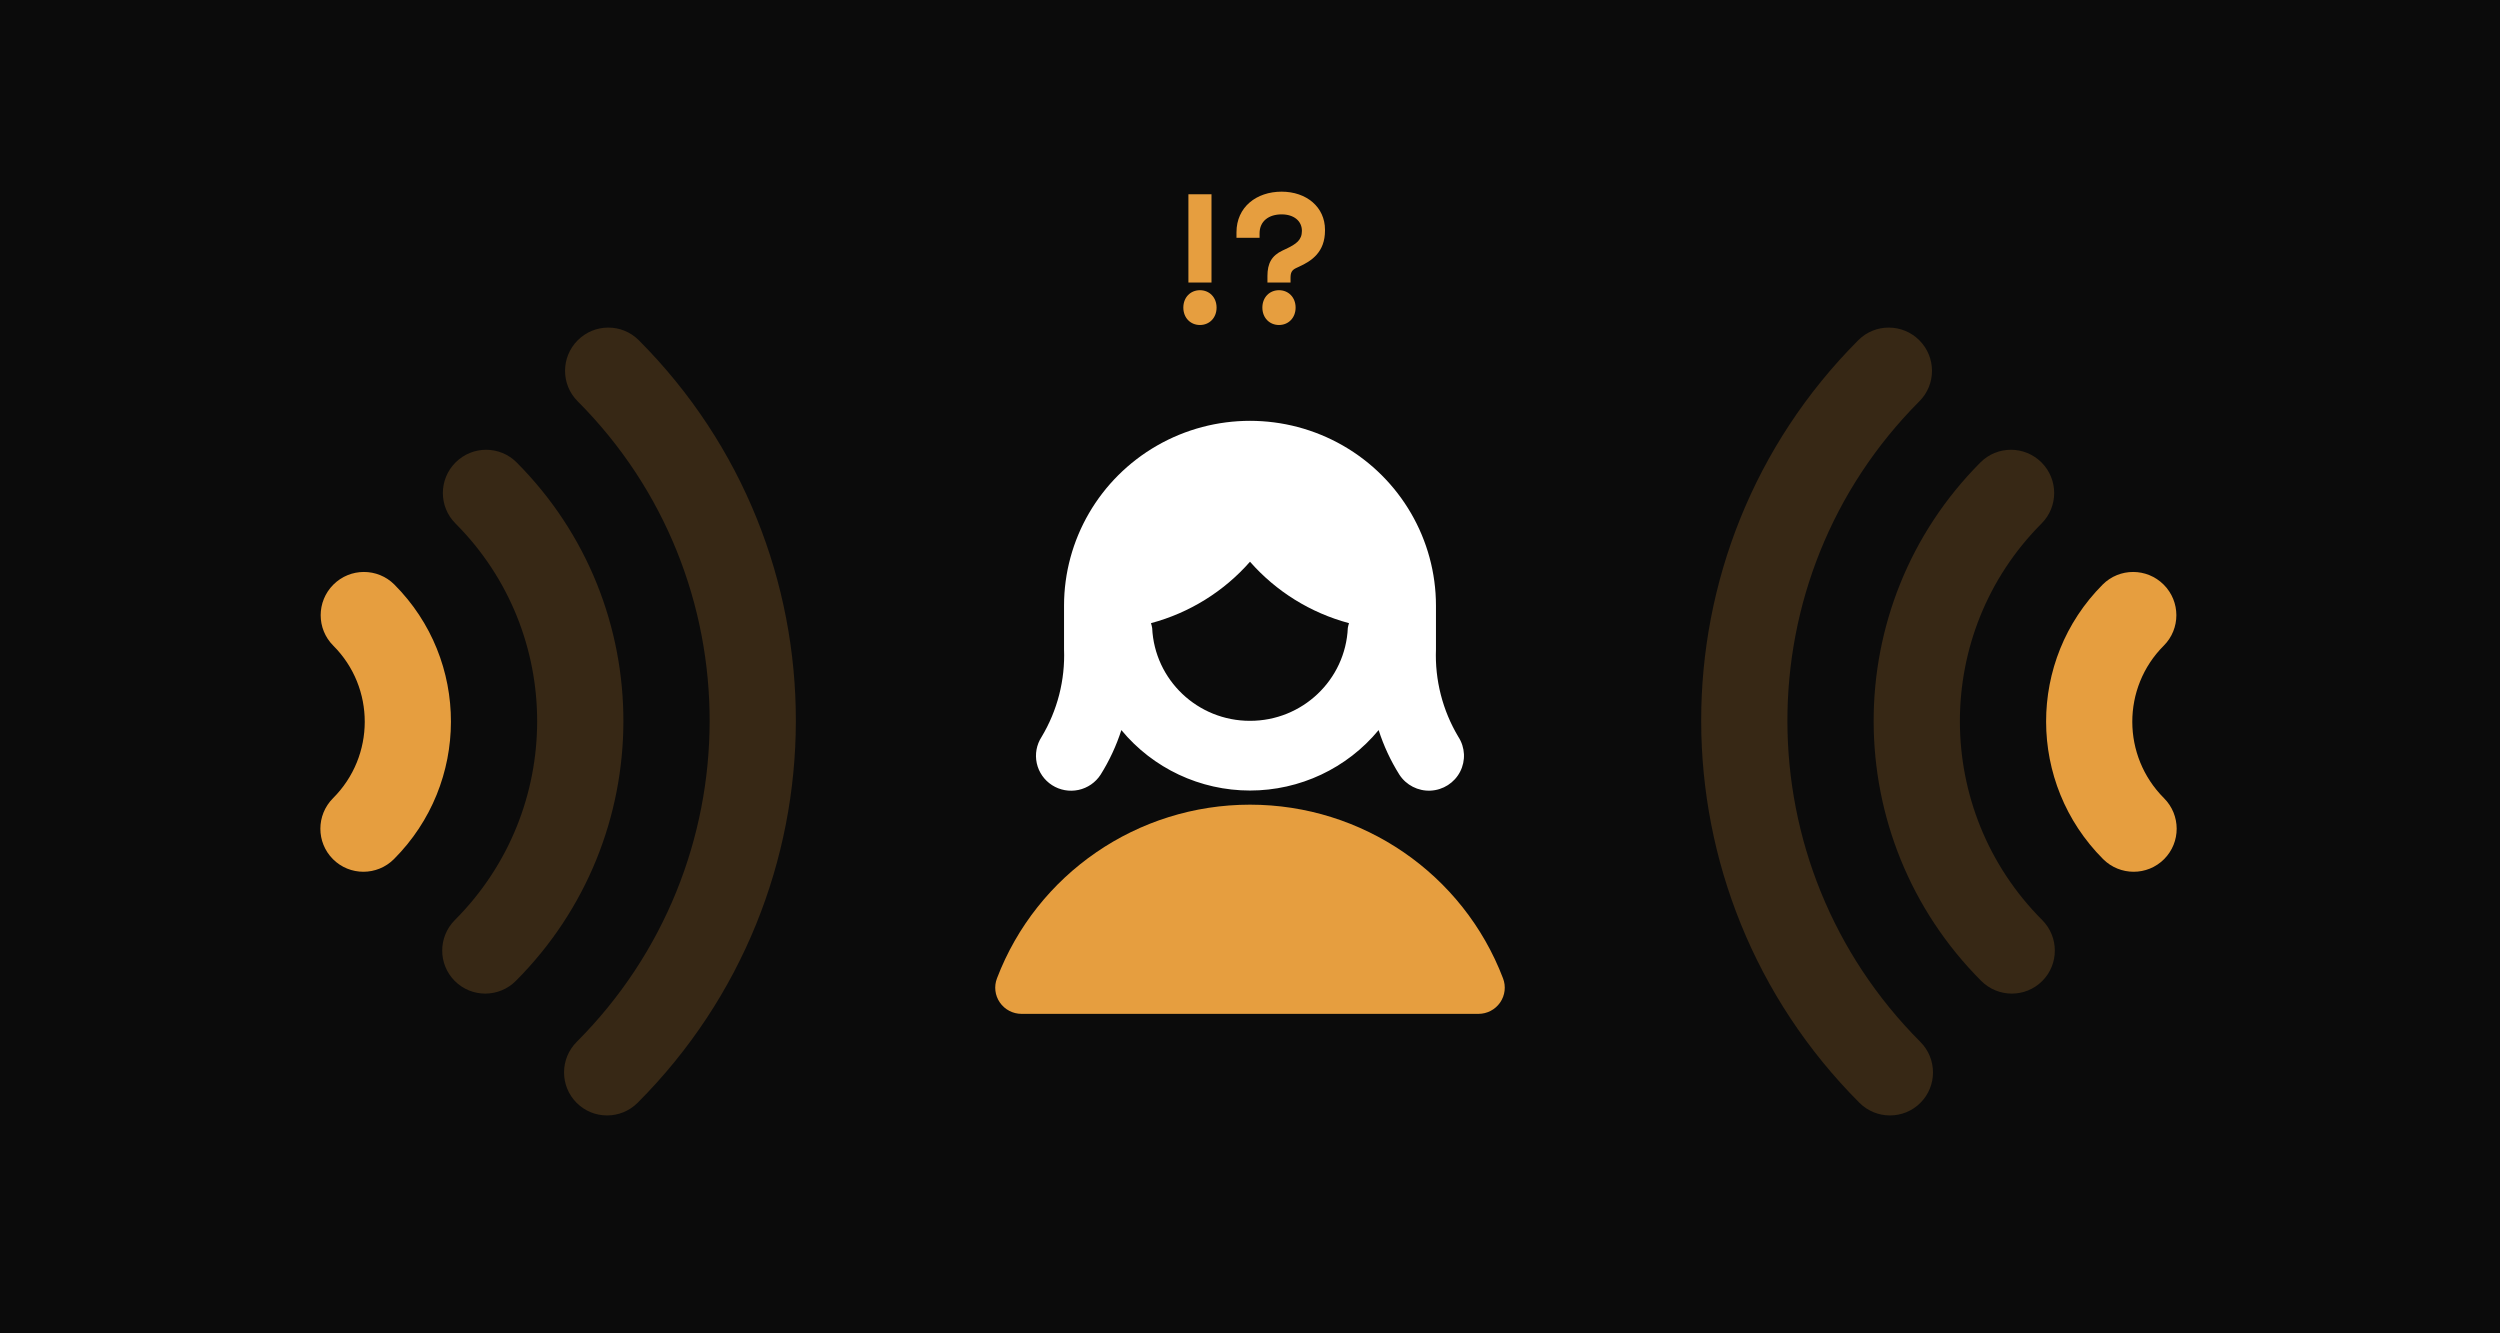 <?xml version="1.0" encoding="UTF-8"?>
<svg width="300px" height="160px" viewBox="0 0 300 160" version="1.1" xmlns="http://www.w3.org/2000/svg" xmlns:xlink="http://www.w3.org/1999/xlink">
    <!-- Generator: Sketch 61.2 (89653) - https://sketch.com -->
    <title>DDef5 Copy 3</title>
    <desc>Created with Sketch.</desc>
    <g id="DDef5-Copy-3" stroke="none" stroke-width="1" fill="none" fill-rule="evenodd">
        <rect fill="#0B0B0B" x="0" y="0" width="300" height="160"></rect>
        <path d="M145.38,33.901 L145.38,23.308 L142.609,23.308 L142.609,33.901 L145.38,33.901 Z M143.994,39 C145.128,39 145.989,38.143 145.989,36.912 C145.989,35.681 145.128,34.824 143.994,34.824 C142.861,34.824 142,35.681 142,36.912 C142,38.143 142.861,39 143.994,39 Z M154.864,33.901 L154.864,33.33 C154.864,32.692 155.032,32.407 155.536,32.165 L155.914,31.989 C157.405,31.308 159,30.253 159,27.659 L159,27.571 C159,24.846 156.775,23 153.794,23 C150.771,23 148.377,24.846 148.377,27.879 L148.377,28.538 L151.148,28.538 L151.148,28.011 C151.148,26.516 152.282,25.725 153.794,25.725 C155.263,25.725 156.229,26.516 156.229,27.703 C156.229,28.802 155.557,29.286 154.297,29.879 L153.92,30.055 C152.597,30.67 152.093,31.615 152.093,33.11 L152.093,33.901 L154.864,33.901 Z M153.479,39 C154.612,39 155.473,38.143 155.473,36.912 C155.473,35.681 154.612,34.824 153.479,34.824 C152.345,34.824 151.484,35.681 151.484,36.912 C151.484,38.143 152.345,39 153.479,39 Z" id="!?" fill="#E69E3F" fill-rule="nonzero"></path>
        <g id="Group" transform="translate(119, 50)" fill-rule="nonzero">
            <g id="Bold" transform="translate(0, 0.5)">
                <path d="M7.248,43.719 C8.188,44.321 9.33,44.527 10.422,44.291 C11.514,44.056 12.467,43.398 13.072,42.463 C14.122,40.788 14.959,38.99 15.564,37.109 C19.358,41.702 25.022,44.364 31,44.364 C36.978,44.364 42.642,41.702 46.436,37.109 C47.039,38.99 47.876,40.789 48.928,42.463 C49.744,43.72 51.172,44.449 52.674,44.376 C54.177,44.302 55.526,43.437 56.213,42.107 C56.9,40.777 56.822,39.183 56.006,37.926 C54.108,34.752 53.174,31.1 53.316,27.41 L53.316,22.186 C53.316,14.26 49.062,6.936 42.158,2.972 C35.253,-0.991 26.747,-0.991 19.842,2.972 C12.938,6.936 8.684,14.26 8.684,22.186 L8.684,27.41 C8.828,31.102 7.892,34.756 5.989,37.93 C5.384,38.863 5.176,39.998 5.412,41.084 C5.648,42.17 6.309,43.118 7.248,43.719 Z M31,36 C24.722,36.007 19.549,31.101 19.261,24.865 C19.228,24.667 19.18,24.471 19.118,24.279 C23.726,23.047 27.862,20.481 31,16.907 C34.138,20.481 38.274,23.047 42.882,24.279 C42.82,24.465 42.772,24.655 42.739,24.848 C42.459,31.09 37.285,36.006 31,36 Z" id="Shape" fill="#FFFFFF"></path>
                <path d="M3.585,71.163 L58.415,71.163 C59.455,71.163 60.428,70.653 61.017,69.801 C61.606,68.949 61.735,67.863 61.362,66.897 C56.578,54.355 44.492,46.06 31,46.06 C17.508,46.06 5.422,54.355 0.638,66.897 C0.265,67.863 0.394,68.949 0.983,69.801 C1.572,70.653 2.545,71.163 3.585,71.163 Z" id="Shape" fill="#E69E3F"></path>
            </g>
        </g>
        <g id="Group-Copy-3" transform="translate(72.646, 86.5) scale(1, -1) rotate(-315) translate(-72.646, -86.5) translate(36.646, 51)" fill="#E69E3F" fill-rule="nonzero">
            <g id="Bold" transform="translate(0.354, 0.354)">
                <path d="M5.976,0 C3.113,0 0.792,2.314 0.792,5.169 C0.792,8.024 3.113,10.338 5.976,10.338 C36.024,10.373 60.374,34.653 60.408,64.615 C60.408,67.47 62.729,69.785 65.592,69.785 C68.455,69.785 70.776,67.47 70.776,64.615 C70.733,28.947 41.746,0.043 5.976,0 Z" id="Shape" fill-opacity="0.2"></path>
                <path d="M5.976,31.015 C24.576,31.038 39.649,46.068 39.672,64.615 C39.672,67.47 41.993,69.785 44.856,69.785 C47.719,69.785 50.04,67.47 50.04,64.615 C50.011,40.361 30.3,20.705 5.976,20.677 C3.113,20.677 0.792,22.991 0.792,25.846 C0.792,28.701 3.113,31.015 5.976,31.015 Z" id="Shape" fill-opacity="0.2"></path>
                <path d="M5.976,51.692 C13.134,51.692 18.936,57.478 18.936,64.615 C18.936,67.47 21.257,69.785 24.12,69.785 C26.983,69.785 29.304,67.47 29.304,64.615 C29.29,51.774 18.854,41.368 5.976,41.354 C3.113,41.354 0.792,43.668 0.792,46.523 C0.792,49.378 3.113,51.692 5.976,51.692 Z" id="Shape"></path>
            </g>
        </g>
        <g id="Group-Copy-4" transform="translate(227, 86.5) scale(-1, -1) rotate(-315) translate(-227, -86.5) translate(191, 51)" fill="#E69E3F" fill-rule="nonzero">
            <g id="Bold" transform="translate(0.354, 0.354)">
                <path d="M5.976,0 C3.113,0 0.792,2.314 0.792,5.169 C0.792,8.024 3.113,10.338 5.976,10.338 C36.024,10.373 60.374,34.653 60.408,64.615 C60.408,67.47 62.729,69.785 65.592,69.785 C68.455,69.785 70.776,67.47 70.776,64.615 C70.733,28.947 41.746,0.043 5.976,0 Z" id="Shape" fill-opacity="0.2"></path>
                <path d="M5.976,31.015 C24.576,31.038 39.649,46.068 39.672,64.615 C39.672,67.47 41.993,69.785 44.856,69.785 C47.719,69.785 50.04,67.47 50.04,64.615 C50.011,40.361 30.3,20.705 5.976,20.677 C3.113,20.677 0.792,22.991 0.792,25.846 C0.792,28.701 3.113,31.015 5.976,31.015 Z" id="Shape" fill-opacity="0.2"></path>
                <path d="M5.976,51.692 C13.134,51.692 18.936,57.478 18.936,64.615 C18.936,67.47 21.257,69.785 24.12,69.785 C26.983,69.785 29.304,67.47 29.304,64.615 C29.29,51.774 18.854,41.368 5.976,41.354 C3.113,41.354 0.792,43.668 0.792,46.523 C0.792,49.378 3.113,51.692 5.976,51.692 Z" id="Shape"></path>
            </g>
        </g>
    </g>
</svg>